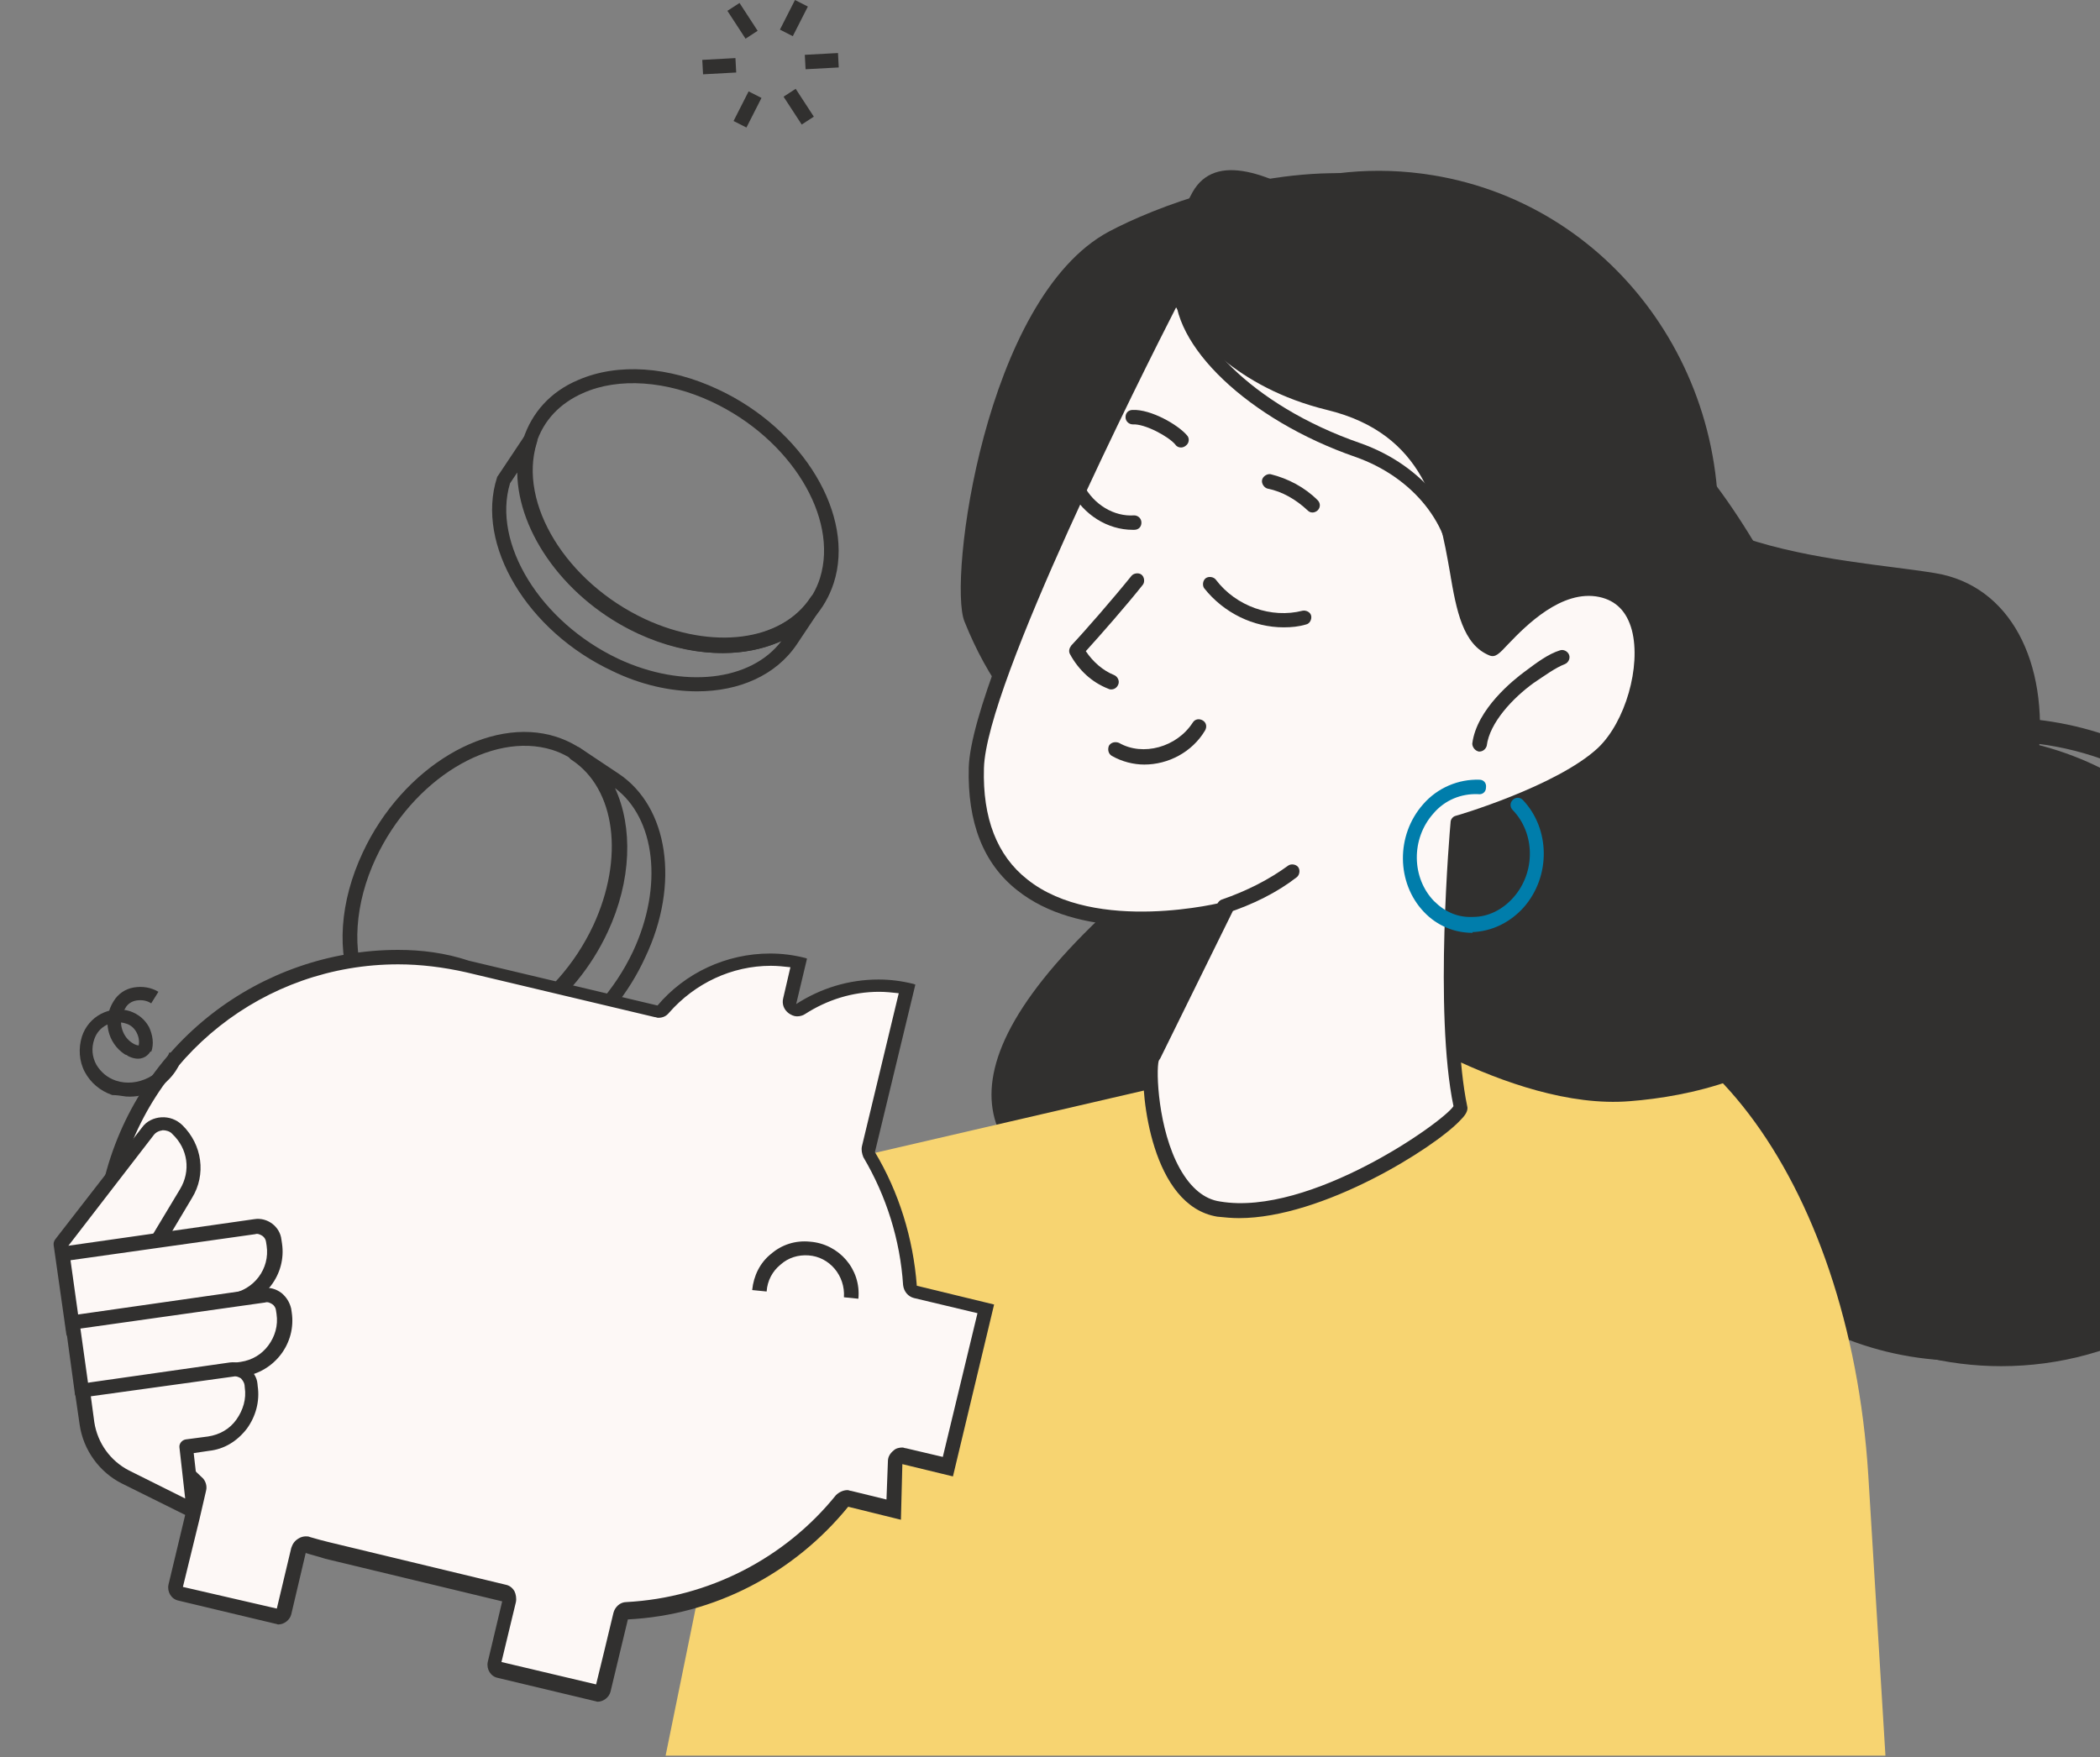 <svg width="92" height="77" viewBox="0 0 92 77" fill="none" xmlns="http://www.w3.org/2000/svg">
<rect x="0" y="0" width="92" height="77" fill="#808080" stroke="none"/>
<path d="M62.763 7.677C57.731 6.854 52.858 8.721 49.535 12.234C50.896 12.075 52.288 12.107 53.712 12.36C63.269 13.911 69.598 23.879 67.858 34.607C67.763 35.208 67.636 35.778 67.51 36.348C71.402 34.132 74.282 30.177 75.073 25.335C76.434 16.917 70.928 9.006 62.763 7.677Z" fill="#31302F"/>
<path d="M48.583 10.146C52.571 8.025 66.653 3.152 69.944 17.265C71.59 24.291 80.577 24.417 84.786 25.114C91.305 26.19 91.716 38.405 80.482 46.949C77.254 49.386 64.881 57.361 62.191 56C59.501 54.607 30.008 54.987 50.83 37.898C56.21 33.5 46.431 37.677 42.254 27.234C41.526 25.462 43.14 13.057 48.583 10.146Z" fill="#31302F"/>
<path d="M99.221 49.168C101.016 41.817 96.513 34.402 89.162 32.606C81.81 30.81 74.395 35.314 72.599 42.665C70.803 50.017 75.307 57.432 82.658 59.227C90.01 61.023 97.425 56.52 99.221 49.168Z" fill="#31302F"/>
<path d="M87.668 59.861C82.889 59.861 78.237 57.456 75.579 53.12C71.465 46.475 73.522 37.677 80.2 33.563C86.845 29.449 95.643 31.506 99.757 38.183C103.87 44.829 101.813 53.626 95.136 57.74C92.794 59.196 90.2 59.861 87.668 59.861ZM87.636 32.487C85.263 32.487 82.889 33.12 80.706 34.449C74.503 38.278 72.573 46.443 76.402 52.614C80.231 58.816 88.396 60.747 94.567 56.918C100.769 53.089 102.7 44.924 98.87 38.753C96.37 34.702 92.035 32.487 87.636 32.487Z" fill="#31302F"/>
<path d="M68.365 61.759C74.675 61.759 79.79 56.644 79.79 50.335C79.79 44.026 74.675 38.911 68.365 38.911C62.056 38.911 56.941 44.026 56.941 50.335C56.941 56.644 62.056 61.759 68.365 61.759Z" fill="#31302F"/>
<path d="M34.858 3.891L34.328 4.237L35.123 5.457L35.653 5.111L34.858 3.891Z" fill="#31302F"/>
<path d="M32.398 0.13L31.867 0.475L32.662 1.695L33.192 1.35L32.398 0.13Z" fill="#31302F"/>
<path d="M36.712 2.324L35.258 2.402L35.292 3.034L36.745 2.956L36.712 2.324Z" fill="#31302F"/>
<path d="M32.219 2.545L30.766 2.624L30.8 3.256L32.253 3.177L32.219 2.545Z" fill="#31302F"/>
<path d="M32.796 4.004L32.137 5.302L32.701 5.588L33.36 4.291L32.796 4.004Z" fill="#31302F"/>
<path d="M34.828 9.85959e-05L34.168 1.298L34.732 1.585L35.392 0.287L34.828 9.85959e-05Z" fill="#31302F"/>
<path d="M34.354 51.436L66.165 44.064C73.922 42.292 81.029 51.608 81.849 64.638L82.6 76.926H29.16L34.354 51.436Z" fill="#F7D471"/>
<path d="M59.614 44.09C59.614 44.09 66.126 48.684 71.4 48.25C76.673 47.846 86.425 44.866 80.358 30.772C74.29 16.679 70.224 17.113 65.968 14.568C61.711 12.022 54.246 4.882 52.244 8.421C50.243 11.96 51.831 16.834 52.53 18.79C53.229 20.745 59.614 44.09 59.614 44.09Z" fill="#31302F"/>
<path d="M63.96 48.5C63.106 44.418 63.834 36.095 63.834 36.095C63.834 36.095 68.327 34.798 70.195 33.057C72.062 31.317 72.884 26.538 70.068 25.905C67.663 25.367 65.511 28.564 65.289 28.469C62.599 27.393 65.321 19.45 58.138 17.677C53.169 16.443 51.524 12.804 51.524 12.804C51.524 12.804 42.884 29.418 42.789 33.658C42.536 42.678 53.707 39.829 53.707 39.829L50.543 46.253C50.163 46.253 50.353 52.488 53.391 52.994C57.568 53.69 64.087 49.07 63.96 48.5Z" fill="#FDF8F6"/>
<path d="M54.277 53.374C53.96 53.374 53.644 53.342 53.328 53.31C50.448 52.836 49.973 47.962 50.1 46.633C50.1 46.475 50.131 46.19 50.29 46.032L53.106 40.272C51.492 40.589 47.22 41.127 44.562 39.007C43.074 37.836 42.378 36.032 42.441 33.627C42.568 29.355 50.859 13.31 51.207 12.646C51.271 12.551 51.397 12.488 51.492 12.488C51.619 12.488 51.714 12.551 51.777 12.677C51.777 12.709 53.422 16.19 58.169 17.393C62.853 18.564 63.517 22.266 64.024 24.988C64.308 26.506 64.498 27.709 65.258 28.12C65.321 28.057 65.448 27.931 65.543 27.836C66.397 26.981 68.138 25.146 70.131 25.589C71.081 25.81 71.745 26.475 72.03 27.488C72.536 29.26 71.745 31.981 70.385 33.279C68.707 34.861 65.036 36.063 64.119 36.348C64.024 37.677 63.517 44.829 64.277 48.469C64.34 48.69 64.15 48.912 63.96 49.102C62.821 50.304 57.948 53.374 54.277 53.374ZM50.764 46.475C50.638 46.918 50.733 49.481 51.682 51.19C52.157 52.044 52.758 52.551 53.454 52.646C57.378 53.31 63.233 49.165 63.676 48.469C62.821 44.355 63.517 36.38 63.549 36.032C63.549 35.905 63.644 35.779 63.771 35.747C63.802 35.747 68.201 34.45 70.005 32.772C71.207 31.633 71.903 29.196 71.492 27.614C71.271 26.791 70.796 26.317 70.068 26.158C68.422 25.81 66.84 27.424 66.081 28.215C65.669 28.658 65.511 28.817 65.258 28.722C64.087 28.247 63.802 26.76 63.517 25.051C63.043 22.361 62.441 19.006 58.138 17.962C54.119 16.981 52.22 14.544 51.524 13.469C50.068 16.317 43.201 29.956 43.106 33.658C43.043 35.842 43.676 37.487 45.005 38.532C48.011 40.937 53.581 39.544 53.644 39.513C53.771 39.481 53.897 39.513 53.96 39.608C54.024 39.703 54.055 39.829 53.992 39.956L50.828 46.38C50.796 46.412 50.796 46.443 50.764 46.475Z" fill="#31302F"/>
<path d="M64.817 32.93H64.785C64.627 32.899 64.5 32.74 64.5 32.582C64.69 31.063 66.335 29.766 66.81 29.418C67.317 29.038 67.823 28.658 68.329 28.5C68.487 28.437 68.677 28.532 68.74 28.69C68.804 28.848 68.709 29.038 68.551 29.101C68.139 29.259 67.665 29.608 67.19 29.924C66.272 30.588 65.26 31.665 65.133 32.677C65.101 32.804 64.975 32.93 64.817 32.93Z" fill="#31302F"/>
<path d="M56.239 27.488C54.91 27.488 53.613 26.855 52.758 25.779C52.663 25.652 52.695 25.43 52.822 25.336C52.948 25.241 53.17 25.272 53.265 25.399C54.151 26.57 55.701 27.108 57.062 26.76C57.22 26.728 57.41 26.823 57.442 26.981C57.474 27.139 57.379 27.329 57.22 27.361C56.904 27.456 56.587 27.488 56.239 27.488Z" fill="#31302F"/>
<path d="M49.625 23.215C48.517 23.215 47.473 22.55 46.935 21.538C46.84 21.38 46.904 21.19 47.062 21.126C47.22 21.032 47.41 21.095 47.473 21.253C47.916 22.107 48.802 22.645 49.688 22.582C49.847 22.582 50.005 22.709 50.005 22.898C50.005 23.088 49.878 23.215 49.688 23.215C49.72 23.215 49.657 23.215 49.625 23.215Z" fill="#31302F"/>
<path d="M57.505 22.456C57.41 22.456 57.347 22.424 57.284 22.361C56.777 21.886 56.176 21.538 55.543 21.412C55.385 21.38 55.258 21.19 55.29 21.032C55.322 20.874 55.512 20.747 55.67 20.779C56.429 20.969 57.157 21.348 57.727 21.918C57.853 22.045 57.853 22.235 57.727 22.361C57.663 22.424 57.569 22.456 57.505 22.456Z" fill="#31302F"/>
<path d="M51.745 19.608C51.65 19.608 51.555 19.576 51.492 19.481C51.207 19.133 50.163 18.563 49.625 18.595C49.467 18.595 49.309 18.468 49.309 18.279C49.309 18.089 49.435 17.962 49.625 17.962C50.416 17.93 51.587 18.595 51.998 19.07C52.125 19.196 52.093 19.418 51.967 19.513C51.904 19.576 51.809 19.608 51.745 19.608Z" fill="#31302F"/>
<path d="M48.677 30.209C48.645 30.209 48.613 30.209 48.55 30.177C47.822 29.892 47.252 29.354 46.873 28.658C46.809 28.532 46.841 28.405 46.936 28.278C47.506 27.677 48.772 26.221 49.563 25.24C49.658 25.114 49.879 25.082 50.006 25.177C50.132 25.272 50.164 25.494 50.069 25.62C49.341 26.538 48.202 27.835 47.569 28.532C47.885 29.006 48.328 29.386 48.803 29.576C48.961 29.639 49.056 29.829 48.993 29.987C48.93 30.145 48.803 30.209 48.677 30.209Z" fill="#31302F"/>
<path d="M50.132 33.5C49.657 33.5 49.151 33.373 48.708 33.12C48.55 33.025 48.518 32.835 48.581 32.677C48.676 32.519 48.866 32.487 49.024 32.55C50.069 33.152 51.556 32.74 52.252 31.664C52.347 31.506 52.537 31.474 52.695 31.569C52.853 31.664 52.885 31.854 52.79 32.012C52.221 32.962 51.176 33.5 50.132 33.5Z" fill="#31302F"/>
<path d="M53.613 40.051C53.487 40.051 53.36 39.956 53.328 39.83C53.265 39.671 53.36 39.481 53.518 39.418C54.626 39.038 55.607 38.532 56.43 37.931C56.556 37.836 56.778 37.867 56.873 37.994C56.968 38.121 56.936 38.342 56.809 38.437C55.955 39.102 54.879 39.64 53.708 40.019C53.676 40.051 53.645 40.051 53.613 40.051Z" fill="#31302F"/>
<path d="M63.898 25.62C63.709 25.62 63.582 25.462 63.582 25.304C63.614 23.026 61.905 20.905 59.373 20.019C54.721 18.405 51.24 15.114 51.493 12.519C51.525 12.329 51.652 12.203 51.842 12.234C52 12.266 52.158 12.393 52.126 12.582C51.937 14.544 54.753 17.741 59.595 19.418C62.38 20.399 64.247 22.741 64.215 25.304C64.215 25.494 64.088 25.62 63.898 25.62Z" fill="#31302F"/>
<path d="M64.499 40.873C63.708 40.873 62.948 40.557 62.379 39.955C61.176 38.69 61.145 36.601 62.347 35.24C62.98 34.512 63.898 34.133 64.816 34.164C65.005 34.164 65.132 34.322 65.1 34.512C65.1 34.702 64.942 34.829 64.752 34.797C64.024 34.766 63.297 35.05 62.79 35.652C61.809 36.759 61.841 38.468 62.822 39.481C63.297 39.955 63.866 40.209 64.531 40.177C65.195 40.177 65.828 39.861 66.303 39.322C67.284 38.215 67.252 36.506 66.271 35.493C66.145 35.367 66.145 35.177 66.271 35.05C66.398 34.924 66.588 34.924 66.714 35.05C67.917 36.316 67.948 38.405 66.746 39.766C66.145 40.43 65.353 40.81 64.499 40.842C64.531 40.873 64.531 40.873 64.499 40.873Z" fill="#007DAB"/>
<path d="M21.183 47.254C20.709 47.254 20.234 47.19 19.791 47.032C19.759 47.032 19.727 47.001 19.727 47.001L18.019 45.861C17.892 45.766 17.829 45.608 17.892 45.45C17.955 45.292 18.113 45.228 18.272 45.292C20.93 46.114 24.379 43.994 25.993 40.545C27.354 37.602 26.974 34.564 25.044 33.298C24.886 33.203 24.854 33.013 24.949 32.855C25.044 32.697 25.234 32.665 25.392 32.76L27.101 33.899C29.284 35.355 29.791 38.741 28.272 41.937C26.816 45.133 23.841 47.254 21.183 47.254ZM20.044 46.431C22.671 47.222 26.12 45.102 27.734 41.684C29.063 38.836 28.715 35.861 26.943 34.532C27.734 36.241 27.671 38.583 26.626 40.83C25.171 43.963 22.227 46.083 19.569 46.114L20.044 46.431Z" fill="#31302F"/>
<path d="M19.471 46.115C18.997 46.115 18.522 46.052 18.079 45.893C16.908 45.514 15.99 44.691 15.484 43.488C14.724 41.748 14.883 39.501 15.895 37.349C17.636 33.615 21.433 31.336 24.376 32.286C25.547 32.666 26.465 33.488 26.971 34.691C27.731 36.431 27.572 38.678 26.56 40.83C25.104 43.995 22.129 46.115 19.471 46.115ZM18.3 45.292C20.959 46.115 24.408 43.995 26.022 40.545C26.939 38.583 27.098 36.463 26.401 34.912C25.959 33.9 25.199 33.172 24.186 32.855C21.528 32.033 18.079 34.153 16.465 37.602C15.547 39.564 15.389 41.684 16.085 43.235C16.528 44.279 17.288 44.976 18.3 45.292Z" fill="#31302F"/>
<path d="M30.54 30.292C29.369 30.292 28.072 30.007 26.837 29.406C23.103 27.665 20.825 23.868 21.774 20.925C21.774 20.893 21.806 20.862 21.806 20.862L22.945 19.153C23.04 19.026 23.198 18.963 23.356 19.026C23.515 19.09 23.578 19.248 23.515 19.406C22.692 22.064 24.812 25.514 28.261 27.127C31.204 28.488 34.242 28.108 35.508 26.178C35.603 26.02 35.793 25.988 35.951 26.083C36.109 26.178 36.141 26.368 36.046 26.526L34.907 28.235C33.989 29.596 32.375 30.292 30.54 30.292ZM22.344 21.178C21.552 23.805 23.673 27.254 27.09 28.868C29.939 30.197 32.913 29.849 34.242 28.077C32.533 28.868 30.192 28.805 27.945 27.76C24.812 26.305 22.692 23.362 22.66 20.703L22.344 21.178Z" fill="#31302F"/>
<path d="M31.684 28.615C30.482 28.615 29.216 28.33 27.982 27.729C24.248 25.988 21.969 22.191 22.919 19.248C23.298 18.077 24.121 17.159 25.324 16.653C27.064 15.893 29.311 16.052 31.463 17.064C35.197 18.805 37.475 22.602 36.526 25.545C36.146 26.716 35.324 27.634 34.121 28.14C33.362 28.456 32.539 28.615 31.684 28.615ZM23.488 19.438C22.665 22.096 24.786 25.545 28.235 27.159C30.197 28.077 32.317 28.235 33.868 27.539C34.881 27.096 35.608 26.336 35.925 25.324C36.748 22.665 34.627 19.216 31.178 17.602C29.216 16.684 27.096 16.526 25.545 17.222C24.532 17.665 23.805 18.425 23.488 19.438Z" fill="#31302F"/>
<path d="M26.183 74.216C26.151 74.216 26.151 74.216 26.119 74.216L21.879 73.203C21.721 73.171 21.657 73.013 21.689 72.887L22.322 70.228C22.354 70.133 22.322 70.07 22.29 69.975C22.259 69.912 22.164 69.849 22.101 69.849L14.347 67.982C14.094 67.918 13.841 67.855 13.524 67.76C13.493 67.76 13.461 67.76 13.43 67.76C13.366 67.76 13.335 67.76 13.271 67.792C13.208 67.823 13.145 67.918 13.113 67.982L12.48 70.671C12.449 70.798 12.354 70.893 12.227 70.893C12.195 70.893 12.195 70.893 12.164 70.893L7.923 69.88C7.765 69.849 7.702 69.691 7.733 69.564L8.746 65.292C8.778 65.165 8.746 65.07 8.651 64.975C5.17 61.779 3.683 56.969 4.79 52.38L4.854 51.906C6.246 46.051 11.436 41.969 17.449 41.969C18.461 41.969 19.474 42.096 20.486 42.317L28.746 44.279C28.778 44.279 28.809 44.279 28.809 44.279C28.904 44.279 28.999 44.248 29.062 44.184C30.233 42.823 31.974 42.032 33.778 42.032C34.189 42.032 34.6 42.064 35.012 42.159L34.6 43.868C34.569 43.994 34.632 44.121 34.727 44.216C34.79 44.248 34.854 44.279 34.917 44.279C34.98 44.279 35.044 44.248 35.075 44.216C36.088 43.551 37.29 43.172 38.493 43.172C38.904 43.172 39.316 43.203 39.727 43.298L38.05 50.355C38.018 50.45 38.05 50.513 38.081 50.577C39.126 52.317 39.727 54.311 39.885 56.304C39.885 56.431 39.98 56.558 40.138 56.589L43.208 57.317L41.562 64.248L39.632 63.773C39.6 63.773 39.569 63.773 39.569 63.773C39.505 63.773 39.442 63.804 39.379 63.836C39.316 63.899 39.252 63.994 39.252 64.089L39.189 66.146L37.259 65.671C37.227 65.671 37.195 65.671 37.195 65.671C37.1 65.671 37.005 65.703 36.942 65.798C34.632 68.646 31.183 70.418 27.544 70.608C27.417 70.608 27.29 70.703 27.259 70.861L26.499 74.058C26.436 74.121 26.309 74.216 26.183 74.216Z" fill="#FDF8F6"/>
<path d="M17.444 42.254C18.425 42.254 19.437 42.381 20.418 42.602L28.678 44.565C28.741 44.565 28.773 44.596 28.836 44.596C29.026 44.596 29.184 44.533 29.311 44.375C30.45 43.077 32.064 42.318 33.773 42.318C34.058 42.318 34.342 42.349 34.627 42.381L34.311 43.742C34.248 43.995 34.342 44.248 34.564 44.406C34.659 44.47 34.785 44.533 34.912 44.533C35.039 44.533 35.165 44.501 35.26 44.438C36.241 43.805 37.349 43.457 38.52 43.457C38.804 43.457 39.089 43.489 39.374 43.52L37.76 50.229C37.728 50.387 37.76 50.545 37.823 50.704C38.836 52.413 39.437 54.343 39.564 56.305C39.596 56.59 39.785 56.811 40.039 56.875L42.823 57.539L41.304 63.837L39.691 63.457C39.627 63.457 39.596 63.425 39.532 63.425C39.406 63.425 39.248 63.457 39.153 63.552C38.994 63.678 38.899 63.837 38.899 64.026L38.836 65.704L37.285 65.324C37.222 65.324 37.191 65.292 37.127 65.292C36.937 65.292 36.748 65.387 36.621 65.514C34.374 68.299 31.02 70.007 27.444 70.197C27.159 70.197 26.937 70.419 26.874 70.672L26.463 72.381L26.115 73.805L21.969 72.824L22.602 70.197C22.634 70.039 22.602 69.849 22.539 69.723C22.444 69.564 22.317 69.47 22.159 69.438L14.406 67.571C14.153 67.507 13.899 67.444 13.583 67.349C13.52 67.318 13.456 67.318 13.393 67.318C13.298 67.318 13.171 67.349 13.077 67.413C12.918 67.507 12.823 67.634 12.76 67.824L12.127 70.482L8.013 69.533L8.741 66.558L9.026 65.324C9.089 65.103 8.994 64.849 8.836 64.723C5.45 61.621 3.994 56.906 5.07 52.413L5.165 51.97C6.526 46.242 11.589 42.254 17.444 42.254ZM17.444 41.621C11.431 41.621 5.988 45.704 4.532 51.811L4.437 52.254C3.266 57.128 4.944 62.001 8.393 65.166L8.108 66.4L7.38 69.438C7.317 69.754 7.507 70.071 7.823 70.134L12.064 71.147C12.096 71.147 12.159 71.178 12.191 71.178C12.444 71.178 12.697 70.989 12.76 70.735L13.393 68.046C13.678 68.14 13.963 68.204 14.248 68.299L22.001 70.166L21.368 72.824C21.305 73.14 21.494 73.457 21.811 73.52L26.051 74.533C26.083 74.533 26.146 74.564 26.178 74.564C26.431 74.564 26.684 74.375 26.747 74.121L27.096 72.666L27.507 70.957C31.305 70.767 34.785 68.932 37.159 66.02L39.469 66.59L39.532 64.153L41.748 64.691L43.551 57.159L40.165 56.337C40.007 54.248 39.374 52.223 38.33 50.482L40.102 43.14C40.07 43.14 40.039 43.109 40.007 43.109C39.501 42.982 38.994 42.919 38.488 42.919C37.191 42.919 35.956 43.299 34.88 43.995L35.355 42.001C35.323 42.001 35.292 41.97 35.26 41.97C34.754 41.843 34.248 41.78 33.741 41.78C31.811 41.78 30.007 42.634 28.805 44.058L20.545 42.096C19.501 41.748 18.456 41.621 17.444 41.621Z" fill="#31302F"/>
<path d="M37.605 56.906L36.972 56.842C37.035 55.893 36.339 55.07 35.422 55.007C34.978 54.975 34.535 55.102 34.187 55.418C33.839 55.703 33.618 56.115 33.586 56.589L32.953 56.526C33.016 55.893 33.301 55.323 33.776 54.944C34.251 54.532 34.852 54.342 35.485 54.406C36.751 54.501 37.732 55.608 37.605 56.906Z" fill="#31302F"/>
<path d="M5.519 48.045C5.962 48.077 6.405 47.982 6.785 47.76C7.355 47.444 7.798 46.937 7.988 46.304L7.418 46.115C7.26 46.589 6.943 47.001 6.5 47.222C6.057 47.444 5.551 47.507 5.076 47.349C4.697 47.222 4.412 46.969 4.222 46.653C4.032 46.304 4 45.925 4.127 45.545C4.222 45.26 4.412 45.039 4.665 44.912C4.918 44.785 5.234 44.754 5.519 44.849C5.741 44.912 5.899 45.07 5.994 45.26C6.089 45.45 6.121 45.672 6.057 45.893L6.627 46.083C6.753 45.735 6.69 45.355 6.532 45.007C6.342 44.659 6.057 44.437 5.709 44.311C4.823 44.026 3.874 44.532 3.589 45.418C3.431 45.925 3.462 46.494 3.715 46.969C3.969 47.444 4.38 47.792 4.918 47.982C5.108 47.982 5.298 48.013 5.519 48.045Z" fill="#31302F"/>
<path d="M4.978 43.868C5.168 43.552 5.485 43.33 5.864 43.267C6.244 43.203 6.624 43.267 6.94 43.457L6.624 43.963C6.434 43.836 6.212 43.805 5.991 43.836C5.769 43.868 5.58 43.995 5.485 44.184C5.326 44.438 5.263 44.722 5.326 45.007C5.39 45.292 5.548 45.545 5.801 45.703C6.023 45.862 6.307 45.83 6.592 45.767C6.814 45.735 6.497 46.716 5.611 46.273C5.58 46.242 5.516 46.21 5.485 46.21C4.693 45.703 4.472 44.659 4.978 43.868Z" fill="#31302F"/>
<path d="M3.211 58.372L2.66 54.506L6.47 49.593C6.794 49.182 7.39 49.128 7.785 49.514C8.553 50.247 8.699 51.419 8.161 52.331L5.275 57.171L3.211 58.372Z" fill="#FDF8F6"/>
<path d="M3.135 58.679C3.105 58.672 3.105 58.672 3.074 58.665C2.989 58.612 2.911 58.529 2.902 58.429L2.352 54.564C2.343 54.464 2.357 54.403 2.409 54.318L6.22 49.405C6.415 49.126 6.742 48.976 7.071 48.956C7.399 48.937 7.73 49.047 7.994 49.305C8.862 50.16 9.041 51.468 8.412 52.489L5.526 57.328C5.512 57.39 5.474 57.413 5.405 57.43L3.365 58.669C3.296 58.685 3.227 58.701 3.135 58.679ZM2.995 54.586L3.46 57.847L5.015 56.883L7.887 52.105C8.366 51.309 8.237 50.337 7.548 49.686C7.446 49.565 7.262 49.521 7.132 49.523C6.964 49.548 6.82 49.612 6.722 49.751L2.995 54.586Z" fill="#31302F"/>
<path d="M12.006 54.563L11.981 54.395C11.914 53.991 11.558 53.712 11.152 53.779L2.752 54.979L3.167 58.027L10.153 57.045C11.369 56.845 12.175 55.77 12.006 54.563Z" fill="#FDF8F6"/>
<path d="M3.106 58.303C3.076 58.296 3.014 58.281 2.991 58.243C2.936 58.198 2.889 58.122 2.88 58.023L2.465 54.975C2.44 54.807 2.576 54.645 2.744 54.619L11.144 53.419C11.718 53.328 12.267 53.749 12.329 54.314L12.354 54.482C12.555 55.826 11.606 57.094 10.229 57.289L3.244 58.271C3.168 58.318 3.137 58.31 3.106 58.303ZM3.089 55.219L3.427 57.633L10.114 56.678C11.123 56.527 11.832 55.591 11.681 54.583L11.655 54.415C11.646 54.316 11.576 54.202 11.491 54.149C11.406 54.097 11.29 54.037 11.183 54.077L3.089 55.219Z" fill="#31302F"/>
<path d="M12.447 57.557L12.422 57.389C12.355 56.984 11.999 56.706 11.594 56.773L3.193 57.973L3.609 61.02L10.594 60.038C11.779 59.831 12.593 58.726 12.447 57.557Z" fill="#FDF8F6"/>
<path d="M3.51 61.289C3.387 61.261 3.278 61.17 3.277 61.04L2.861 57.992C2.845 57.924 2.867 57.831 2.919 57.746C2.965 57.692 3.041 57.645 3.14 57.636L11.54 56.436C11.808 56.402 12.085 56.467 12.333 56.655C12.55 56.836 12.691 57.064 12.756 57.338L12.781 57.506C12.982 58.85 12.033 60.118 10.656 60.313L3.671 61.295C3.602 61.311 3.571 61.304 3.51 61.289ZM3.523 58.213L3.861 60.627L10.548 59.672C11.053 59.596 11.471 59.338 11.757 58.951C12.043 58.565 12.191 58.081 12.115 57.577L12.09 57.409C12.081 57.309 12.01 57.195 11.925 57.143C11.84 57.09 11.725 57.031 11.618 57.071L3.523 58.213Z" fill="#31302F"/>
<path d="M10.99 60.758L10.981 60.658C10.914 60.254 10.528 59.968 10.13 60.004L3.615 60.932L3.826 62.377C3.977 63.386 4.585 64.243 5.511 64.72L8.503 66.204L8.19 63.406L9.161 63.278C10.315 63.064 11.159 61.965 10.99 60.758Z" fill="#FDF8F6"/>
<path d="M8.4 66.505C8.369 66.497 8.339 66.49 8.339 66.49L5.347 65.006C4.36 64.514 3.65 63.536 3.49 62.428L3.28 60.983C3.254 60.815 3.39 60.652 3.558 60.627L10.073 59.698C10.341 59.664 10.648 59.737 10.865 59.918C11.082 60.099 11.253 60.334 11.28 60.632L11.289 60.731C11.39 61.404 11.199 62.072 10.816 62.598C10.394 63.147 9.824 63.5 9.158 63.57L8.486 63.67L8.771 66.171C8.78 66.27 8.72 66.386 8.637 66.463C8.561 66.51 8.492 66.526 8.4 66.505ZM3.979 61.181L4.132 62.319C4.274 63.229 4.836 64.01 5.646 64.428L8.113 65.659L7.862 63.426C7.837 63.258 7.972 63.095 8.141 63.07L9.112 62.942C9.616 62.867 10.065 62.616 10.358 62.199C10.652 61.781 10.799 61.297 10.723 60.792L10.714 60.693C10.705 60.594 10.635 60.48 10.557 60.397C10.472 60.344 10.356 60.284 10.219 60.317L3.979 61.181Z" fill="#31302F"/>
</svg>

